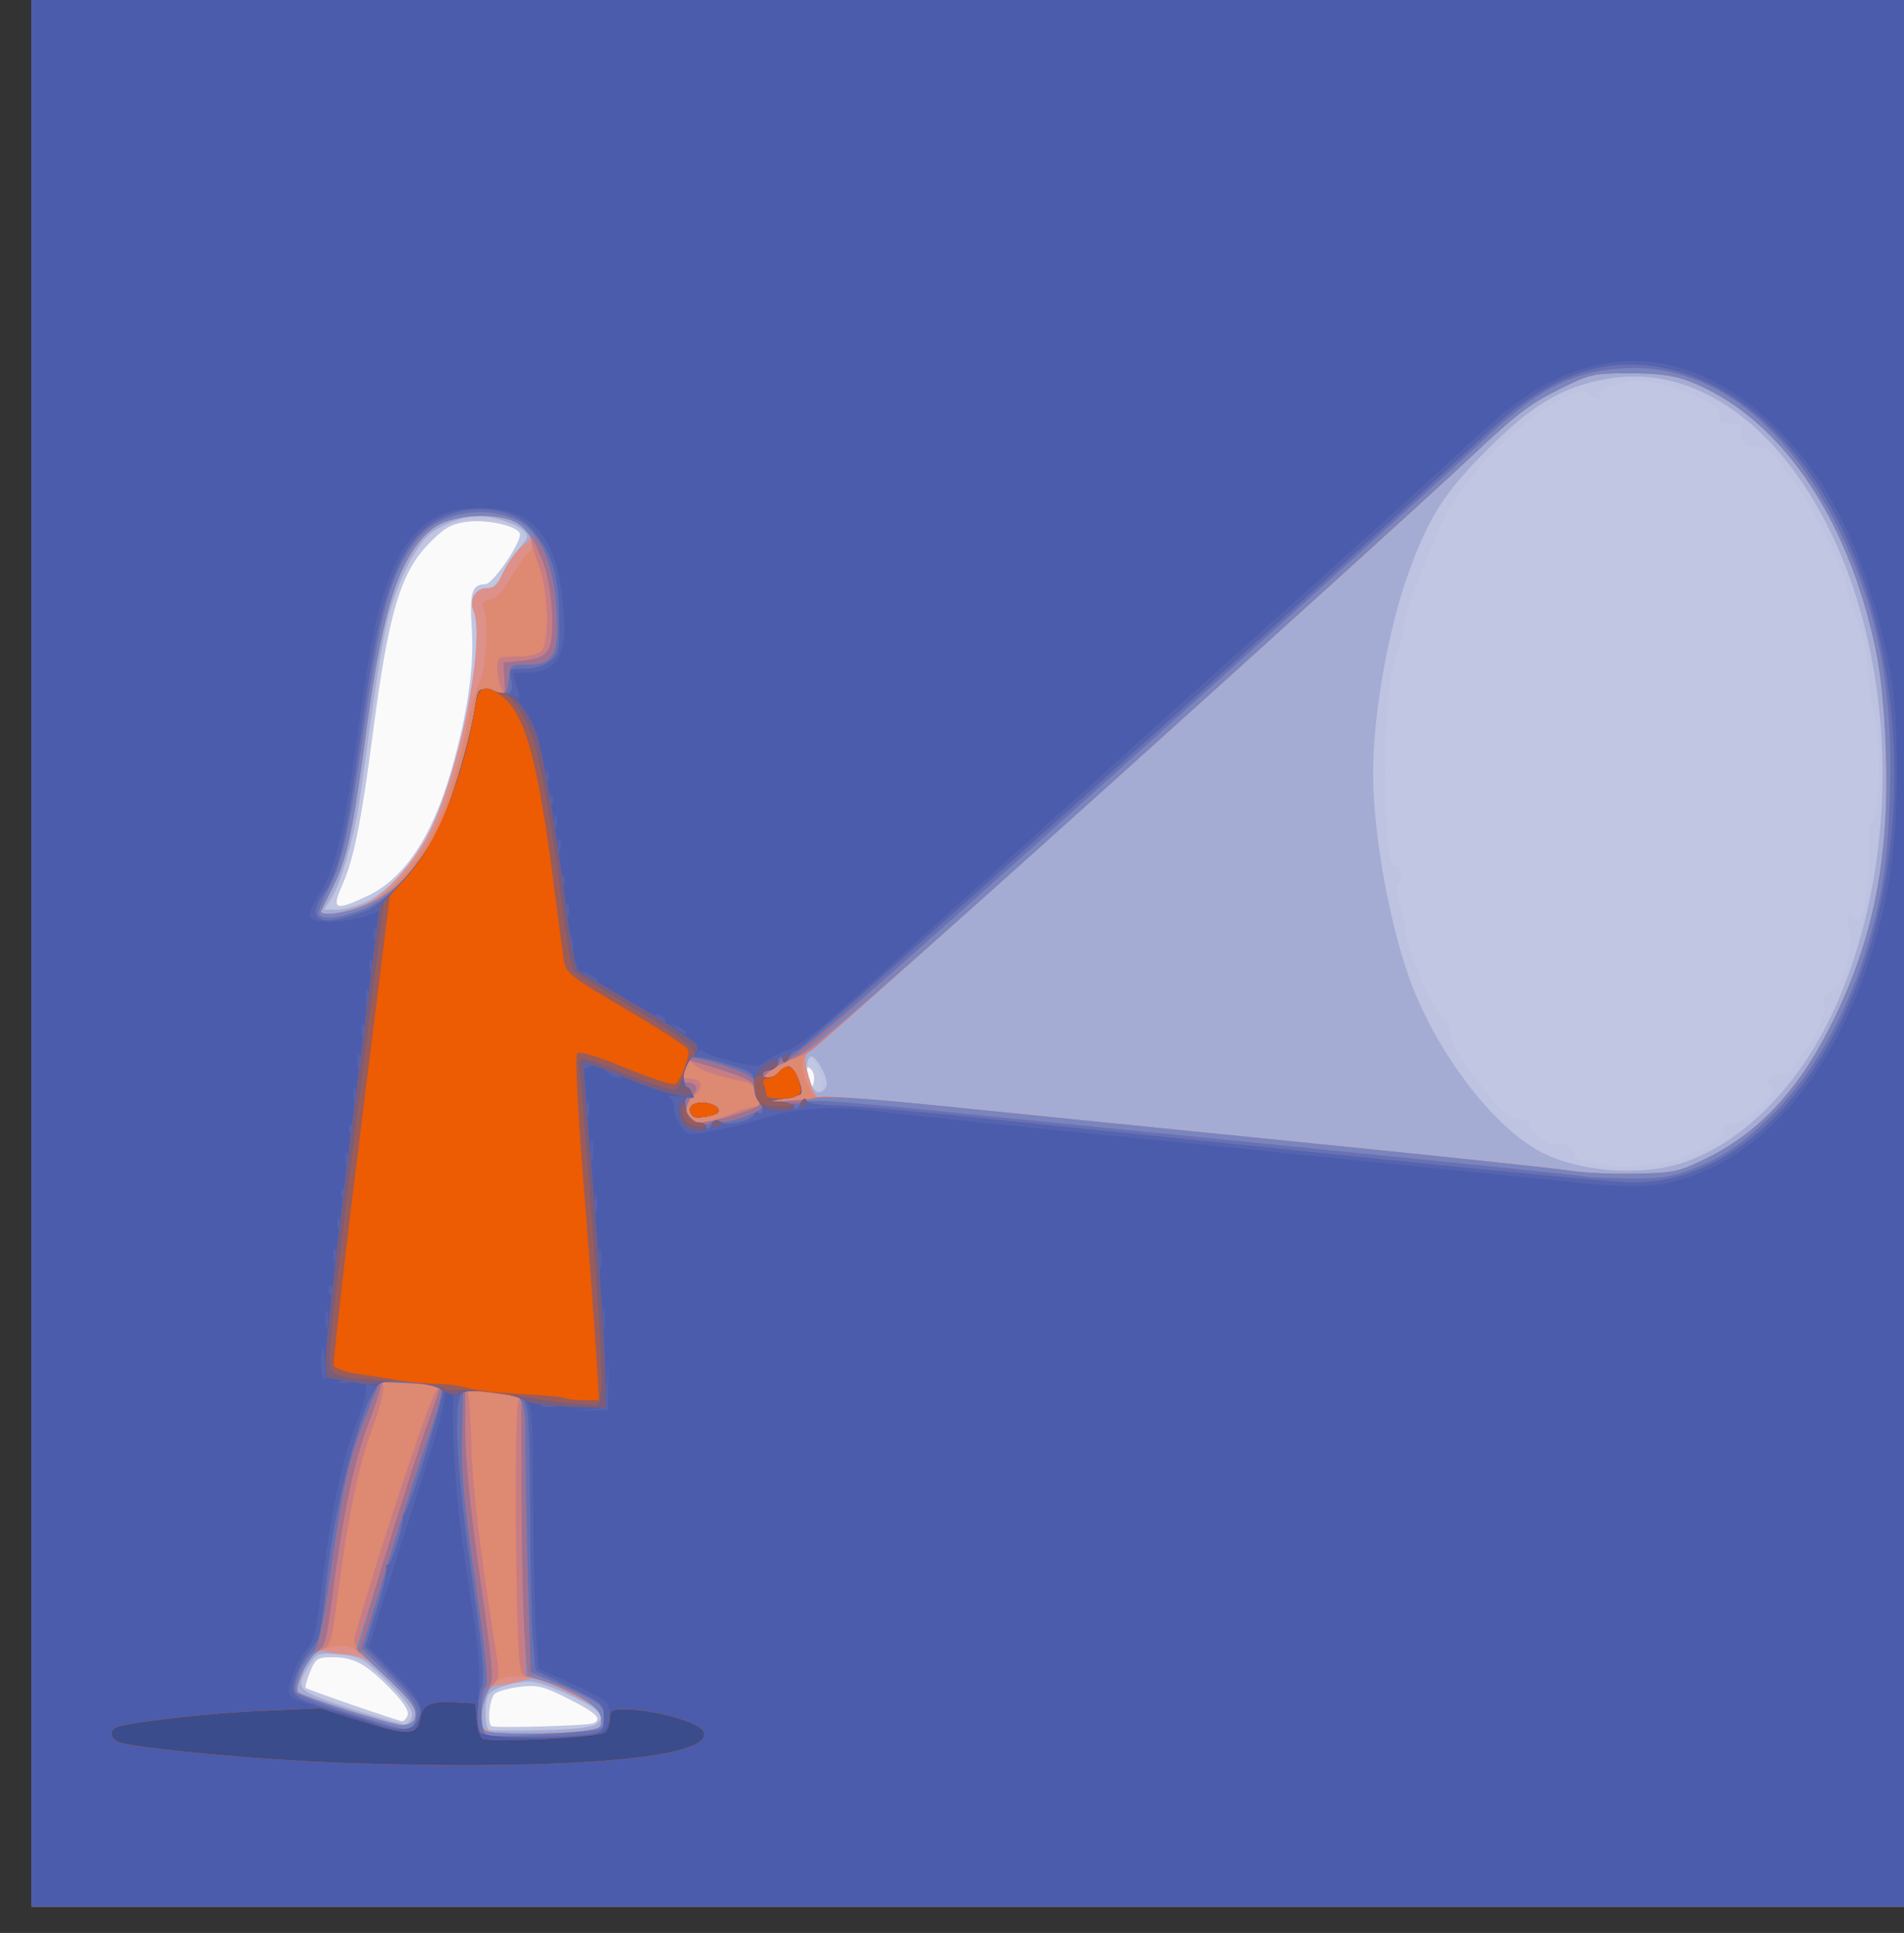 <?xml version="1.0" encoding="UTF-8" standalone="no"?>
<svg
   xmlns:dc="http://purl.org/dc/elements/1.1/"
   xmlns:cc="http://creativecommons.org/ns#"
   xmlns:rdf="http://www.w3.org/1999/02/22-rdf-syntax-ns#"
   xmlns:svg="http://www.w3.org/2000/svg"
   xmlns="http://www.w3.org/2000/svg"
   xmlns:sodipodi="http://sodipodi.sourceforge.net/DTD/sodipodi-0.dtd"
   xmlns:inkscape="http://www.inkscape.org/namespaces/inkscape"
   inkscape:version="1.0 (4035a4fb49, 2020-05-01)"
   sodipodi:docname="illuminator2.svg"
   viewBox="0 0 316 320.667"
   height="320.667"
   width="316"
   id="svg82"
   version="1.1">
  <rect x="0" y="0" width="316" height="320.667" fill="#333333" stroke="none"/>
  <defs
     id="defs86" />
  <sodipodi:namedview
     inkscape:current-layer="g90"
     inkscape:window-maximized="1"
     inkscape:window-y="-11"
     inkscape:window-x="-11"
     inkscape:cy="147.50666"
     inkscape:cx="158"
     inkscape:zoom="2.4948026"
     showgrid="false"
     id="namedview84"
     inkscape:window-height="986"
     inkscape:window-width="1920"
     inkscape:pageshadow="2"
     inkscape:pageopacity="0"
     guidetolerance="10"
     gridtolerance="10"
     objecttolerance="10"
     borderopacity="1"
     bordercolor="#666666"
     pagecolor="#ffffff" />
  <g
     id="g90"
     inkscape:label="Image"
     inkscape:groupmode="layer">
    <g
       transform="translate(5.211,-4.409)"
       id="g94">
      <path
         id="path126"
         d="M 0,160.333 V 0 H 158 316 V 160.333 320.667 H 158 0 Z"
         style="fill:#fafafa;stroke-width:0.667" />
      <path
         id="path124"
         d="M 0,160.333 V 0 H 158 316 V 160.333 320.667 H 158 0 Z m 93.167,129.976 c 1.776,-0.57 0.649,-1.719 -3.969,-4.045 -4.195,-2.112 -5.216,-2.369 -8.071,-2.031 -1.797,0.213 -3.686,0.734 -4.198,1.158 -0.87,0.722 -1.317,4.665 -0.608,5.374 0.365,0.365 15.57,-0.046 16.846,-0.456 z m -30.721,-1.361 c 0.266,-0.693 -0.708,-2.189 -2.854,-4.386 -4.013,-4.107 -6.071,-5.23 -9.592,-5.23 -2.51,0 -2.816,0.197 -3.739,2.405 -0.553,1.323 -0.88,2.531 -0.727,2.683 0.311,0.311 15.169,5.447 15.988,5.527 0.287,0.028 0.702,-0.422 0.924,-1 z m 66.951,-107.153 c -0.871,-0.871 -0.992,0.094 -0.249,1.983 0.463,1.178 0.489,1.177 0.729,-0.016 0.137,-0.681 -0.079,-1.566 -0.48,-1.967 z M 55.667,153.098 c 6.16,-2.875 10.787,-9.743 13.975,-20.743 2.728,-9.412 3.876,-17.332 3.443,-23.737 -0.399,-5.897 0.028,-7.284 2.24,-7.284 1.27,0 6.191,-7.232 5.733,-8.426 -0.507,-1.32 -5.634,-2.405 -9.009,-1.906 -2.473,0.365 -3.628,1.051 -6.129,3.634 -4.691,4.847 -6.659,11.523 -9.242,31.364 -1.894,14.543 -3.16,20.882 -5.004,25.051 -1.898,4.293 -1.384,4.557 3.994,2.047 z"
         style="fill:#c1c6e2;stroke-width:0.667" />
      <path
         id="path122"
         d="M 0,160.333 V 0 H 158 316 V 160.333 320.667 H 158 0 Z M 92.945,290.929 C 93.525,290.706 94,289.939 94,289.224 c 0,-0.974 -1.295,-1.891 -5.167,-3.659 -4.327,-1.976 -5.646,-2.294 -8.118,-1.959 -3.907,0.53 -5.382,1.945 -5.382,5.164 v 2.563 h 8.279 c 4.553,0 8.753,-0.182 9.333,-0.405 z M 62.789,287.562 c -0.371,-0.693 -2.294,-2.792 -4.274,-4.665 -3.656,-3.457 -7.405,-4.884 -10.366,-3.944 -1.436,0.456 -3.813,4.992 -3.017,5.76 0.295,0.285 4.136,1.699 8.536,3.142 6.436,2.111 8.176,2.462 8.898,1.796 0.652,-0.601 0.713,-1.175 0.224,-2.089 z M 272.477,196.958 c 5.517,-1.803 8.756,-3.75 8.495,-5.107 -0.129,-0.671 0.039,-1.05 0.374,-0.843 0.948,0.586 5.515,-2.096 6.908,-4.057 0.966,-1.36 1.061,-1.884 0.415,-2.283 -1.238,-0.765 -0.172,-2.001 1.726,-2.001 0.969,0 1.817,-0.481 2.058,-1.167 0.226,-0.642 1.088,-1.917 1.917,-2.833 1.968,-2.177 3.49,-5.944 3.191,-7.9 -0.168,-1.104 0.142,-1.654 1.071,-1.897 1.88,-0.492 3.646,-6.172 3.117,-10.028 -0.347,-2.533 -0.265,-2.88 0.528,-2.222 0.516,0.429 1.09,0.535 1.274,0.237 0.847,-1.371 1.869,-9.495 1.533,-12.19 -0.261,-2.091 -0.077,-3.392 0.605,-4.294 1.186,-1.567 1.332,-12.425 0.23,-17.039 -0.394,-1.65 -0.81,-4.35 -0.924,-6 -0.307,-4.449 -0.899,-7.264 -2.354,-11.192 -0.718,-1.939 -1.306,-3.993 -1.306,-4.566 0,-1.7 -5.308,-12.243 -8.514,-16.909 -3.325,-4.841 -5.307,-6.694 -6.62,-6.19 -1.324,0.508 -2.775,-1.013 -2.386,-2.502 0.288,-1.101 6.2e-4,-1.309 -1.807,-1.309 -1.573,0 -2.053,-0.251 -1.789,-0.937 0.198,-0.516 -0.145,-1.367 -0.762,-1.893 -1.566,-1.334 -7.901,-3.649 -11.279,-4.121 -3.342,-0.467 -8.347,0.878 -7.872,2.116 0.395,1.029 -0.721,1.113 -1.346,0.101 -1.364,-2.207 -9.501,2.419 -15.861,9.018 -5.378,5.58 -8.894,10.952 -10.942,16.716 -0.391,1.1 -1.463,3.8 -2.384,6 -0.92,2.2 -1.87,5.34 -2.11,6.978 -0.24,1.638 -0.68,3.438 -0.977,4 -1.174,2.22 -2.083,11.499 -2.026,20.689 0.065,10.527 0.645,15.094 1.883,14.833 0.933,-0.196 1.066,1.951 0.177,2.867 -0.377,0.388 -0.251,1.667 0.323,3.3 0.516,1.467 0.943,3.337 0.948,4.157 0.018,2.72 4.904,14.36 6.166,14.69 0.764,0.2 1.177,0.949 1.177,2.137 0,1.971 1.722,4.809 6.583,10.846 2.402,2.984 3.489,3.831 4.917,3.833 1.143,0.001 1.833,0.361 1.833,0.954 0,1.275 3.349,3.852 4.455,3.427 1.26,-0.484 2.879,0.273 2.879,1.346 0,0.504 0.675,1.06 1.5,1.236 0.825,0.176 2.1,0.447 2.833,0.602 3.132,0.662 9.187,0.36 12.143,-0.606 z M 131.071,183.188 c -0.461,-2.304 -1.451,-3.696 -2.14,-3.007 -0.836,0.836 0.433,5.153 1.516,5.153 0.83,0 0.962,-0.454 0.624,-2.146 z M 55.921,153.581 c 3.789,-1.888 7.745,-6.29 10.373,-11.542 4.838,-9.67 9.069,-31.416 7.076,-36.373 C 72.628,103.82 73.739,102 75.609,102 c 1.122,0 1.806,-0.589 2.427,-2.089 0.476,-1.149 1.593,-2.953 2.482,-4.01 2.8,-3.328 0.519,-5.235 -6.262,-5.235 -4.085,0 -6.417,0.976 -9.014,3.774 C 61.225,98.768 59.174,105.362 56.981,121 c -3.179,22.67 -3.711,25.071 -7.423,33.5 -0.626,1.422 2.601,0.956 6.364,-0.919 z"
         style="fill:#bdc3e0;stroke-width:0.667" />
      <path
         id="path120"
         d="M 0,160.333 V 0 H 158 316 V 160.333 320.667 H 158 0 Z m 93.943,129.975 c 0.755,-0.727 0.778,-1.107 0.118,-1.902 -1.213,-1.462 -9.263,-5.074 -11.307,-5.074 -2.525,0 -6.235,1.165 -6.864,2.154 -0.766,1.207 -0.684,5.692 0.109,5.957 0.367,0.122 4.342,0.121 8.833,-0.003 5.731,-0.158 8.448,-0.496 9.11,-1.133 z m -30.753,-1.316 c 0.127,-0.89 -1.22,-2.722 -4.098,-5.573 -4.056,-4.016 -4.488,-4.263 -7.996,-4.559 -3.62,-0.306 -3.741,-0.26 -5.066,1.913 -2.35,3.854 -2.104,4.11 6.804,7.066 C 57.325,289.33 61.45,290.498 62,290.435 c 0.55,-0.063 1.085,-0.712 1.189,-1.442 z M 274.152,197.282 c 10.331,-3.48 19.866,-13.392 25.585,-26.596 10.752,-24.823 9.85,-57.274 -2.23,-80.185 -8.95,-16.974 -22.543,-25.709 -36.129,-23.216 -7.404,1.359 -12.22,4.216 -19.741,11.71 -7.147,7.121 -9.832,11.355 -13.216,20.837 -3.271,9.166 -5.715,23.06 -5.741,32.634 -0.025,9.417 2.367,23.468 5.653,33.201 4.05,11.994 13.249,24.631 21.414,29.416 6.269,3.674 17.124,4.653 24.405,2.2 z M 132,184.229 c 0,-1.583 -2.008,-4.969 -2.695,-4.545 -1.564,0.967 0.016,6.535 1.674,5.898 C 131.54,185.367 132,184.758 132,184.229 Z M 55.788,153.941 c 3.108,-1.504 6.642,-5.219 9.383,-9.862 5.269,-8.923 10.397,-32.947 8.199,-38.413 C 72.628,103.82 73.739,102 75.609,102 c 1.129,0 1.807,-0.591 2.445,-2.13 0.485,-1.172 1.728,-3.094 2.762,-4.271 1.701,-1.937 1.781,-2.24 0.843,-3.178 -1.098,-1.098 -5.091,-2.413 -7.325,-2.413 -2.551,0 -6.304,1.388 -8.303,3.069 -2.427,2.042 -5.499,8.349 -6.943,14.257 -0.583,2.383 -1.665,8.683 -2.406,14 C 55.941,126.65 55.016,133.25 54.626,136 c -0.962,6.789 -3.087,14.509 -4.72,17.152 l -1.348,2.181 h 2.177 c 1.197,0 3.471,-0.626 5.053,-1.392 z"
         style="fill:#a4acd4;stroke-width:0.667" />
      <path
         id="path118"
         d="M 0,160.333 V 0 H 158 316 V 160.333 320.667 H 158 0 Z m 91.609,131.238 c 2.889,-0.396 3.113,-0.562 2.926,-2.167 -0.167,-1.439 -1.103,-2.182 -5.444,-4.321 -4.842,-2.386 -5.433,-2.526 -7.744,-1.833 -1.376,0.412 -3.15,0.75 -3.941,0.75 -0.931,0 -1.669,0.603 -2.089,1.71 -0.746,1.963 -0.86,5.191 -0.206,5.845 0.568,0.568 12.387,0.579 16.498,0.016 z M 63.593,289.618 c 0.561,-1.461 -0.276,-2.744 -4.482,-6.868 -3.07,-3.01 -4.109,-3.622 -6.495,-3.824 -1.562,-0.132 -3.34,-0.399 -3.95,-0.593 -0.61,-0.194 -1.56,0.177 -2.111,0.824 -1.304,1.53 -2.846,5.441 -2.343,5.943 0.743,0.743 15.46,5.452 17.217,5.509 1.028,0.034 1.93,-0.379 2.164,-0.991 z m 214.551,-93.127 c 8.992,-4.444 15.651,-11.805 21.253,-23.492 6.476,-13.511 8.984,-26.671 8.386,-44 -0.241,-6.982 -0.846,-12.905 -1.752,-17.148 C 301.28,89.6 289.815,73.252 275,67.604 c -2.438,-0.929 -5.048,-1.271 -9.717,-1.271 -6.16,0 -6.581,0.098 -12,2.796 -4.601,2.291 -7.182,4.279 -14.283,11.003 -12.517,11.854 -107.84,97.557 -109.49,98.44 -1.443,0.772 -1.448,1.345 -0.053,5.954 0.498,1.644 0.952,2.101 1.819,1.826 0.636,-0.202 9.984,0.534 20.773,1.635 10.79,1.101 37.767,3.82 59.951,6.043 22.183,2.223 41.833,4.306 43.667,4.629 1.833,0.323 6.505,0.53 10.381,0.458 6.674,-0.123 7.316,-0.262 12.097,-2.625 z M 55.026,154.748 c 2.945,-1.338 7.469,-6.089 10.156,-10.668 5.272,-8.984 10.382,-32.957 8.189,-38.413 C 72.631,103.827 73.736,102 75.589,102 c 1.158,0 1.846,-0.674 2.763,-2.708 0.672,-1.49 2.072,-3.424 3.111,-4.298 l 1.89,-1.59 -1.46,-1.36 c -3.033,-2.825 -11.616,-2.763 -15.385,0.112 -5.26,4.012 -8.178,12.909 -10.881,33.178 -2.222,16.666 -3.238,21.489 -5.476,25.992 -1,2.012 -1.918,3.887 -2.04,4.167 -0.425,0.973 4.24,0.471 6.915,-0.744 z"
         style="fill:#de908b;stroke-width:0.667" />
      <path
         id="path116"
         d="M 0,160.333 V 0 H 158 316 V 160.333 320.667 H 158 0 Z m 91.609,131.238 c 2.889,-0.396 3.113,-0.562 2.926,-2.167 -0.167,-1.437 -1.099,-2.18 -5.377,-4.289 -8.492,-4.186 -13.327,-3.362 -14.267,2.43 -0.689,4.246 -0.361,4.454 6.996,4.454 3.627,0 8.002,-0.193 9.723,-0.429 z M 63.593,289.618 c 0.61,-1.589 -0.438,-3.042 -5.727,-7.938 -4.566,-4.228 -4.985,-4.462 -7.405,-4.137 -1.411,0.189 -3.077,0.807 -3.703,1.374 -1.263,1.143 -3.087,5.643 -2.518,6.212 0.722,0.722 15.471,5.424 17.188,5.48 1.028,0.034 1.93,-0.379 2.164,-0.991 z m 214.551,-93.127 c 8.992,-4.444 15.651,-11.805 21.253,-23.492 6.476,-13.511 8.984,-26.671 8.386,-44 -0.241,-6.982 -0.846,-12.905 -1.752,-17.148 C 301.28,89.6 289.815,73.252 275,67.604 c -2.438,-0.929 -5.048,-1.271 -9.717,-1.271 -6.16,0 -6.581,0.098 -12,2.796 -4.601,2.291 -7.182,4.279 -14.283,11.003 -12.782,12.105 -107.858,97.566 -109.55,98.472 -1.732,0.927 -1.891,3.276 -0.415,6.129 0.737,1.426 1.374,1.893 2.216,1.626 0.65,-0.206 10.009,0.526 20.799,1.627 10.79,1.101 37.767,3.82 59.951,6.043 22.183,2.223 41.833,4.306 43.667,4.629 1.833,0.323 6.505,0.53 10.381,0.458 6.674,-0.123 7.316,-0.262 12.097,-2.625 z M 55,154.755 C 63.063,151.079 68.792,141.396 72.011,126 c 0.805,-3.85 1.877,-7.657 2.382,-8.459 1.041,-1.654 1.546,-9.794 0.745,-11.99 -0.434,-1.189 -0.261,-1.489 0.96,-1.667 1,-0.146 2.223,-1.475 3.725,-4.05 1.23,-2.108 2.482,-3.833 2.781,-3.833 1.007,0 0.18,-3.433 -1.052,-4.367 -3.191,-2.419 -11.57,-2.128 -15.045,0.522 -5.26,4.012 -8.178,12.909 -10.881,33.178 -2.222,16.666 -3.238,21.489 -5.476,25.992 -1,2.012 -1.918,3.887 -2.04,4.167 -0.424,0.971 4.237,0.472 6.889,-0.737 z"
         style="fill:#de8972;stroke-width:0.667" />
      <path
         id="path114"
         d="M 0,160.333 V 0 H 158 316 V 160.333 320.667 H 158 0 Z m 91.609,131.238 c 2.889,-0.396 3.113,-0.562 2.926,-2.167 -0.166,-1.428 -1.094,-2.182 -5.202,-4.227 -2.75,-1.369 -5.661,-2.494 -6.47,-2.5 -1.143,-0.008 -1.544,-0.493 -1.802,-2.178 -0.723,-4.718 -0.941,-43.02 -0.25,-43.712 0.695,-0.695 0.007,-0.881 -6.327,-1.712 -1.674,-0.22 -2.369,-0.093 -2.078,0.377 0.24,0.389 0.52,4.346 0.621,8.794 0.156,6.843 1.637,19.147 4.212,34.978 0.503,3.093 0.413,3.713 -0.691,4.741 -1.354,1.262 -2.307,5.3 -1.653,7.005 0.319,0.832 1.66,1.029 6.989,1.029 3.627,0 8.002,-0.193 9.723,-0.429 z M 63.593,289.618 c 0.608,-1.584 -0.437,-3.04 -5.626,-7.845 -3.97,-3.676 -4.668,-4.636 -4.3,-5.914 4.499,-15.629 12.4,-39.403 13.524,-40.693 0.932,-1.069 0.883,-1.167 -0.587,-1.172 -0.882,-0.003 -3.185,-0.196 -5.119,-0.428 -3.103,-0.373 -3.465,-0.292 -3.089,0.689 0.234,0.611 -0.647,4.029 -1.959,7.595 -2.299,6.25 -3.974,14.583 -5.838,29.047 -0.727,5.64 -1.043,6.639 -2.25,7.097 -0.772,0.294 -1.716,0.94 -2.098,1.437 -1.099,1.43 -2.47,5.24 -2.039,5.67 0.743,0.743 15.46,5.452 17.217,5.509 1.028,0.034 1.93,-0.379 2.164,-0.991 z m 214.551,-93.127 c 8.992,-4.444 15.651,-11.805 21.253,-23.492 6.476,-13.511 8.984,-26.671 8.386,-44 -0.241,-6.982 -0.846,-12.905 -1.752,-17.148 C 301.28,89.6 289.815,73.252 275,67.604 c -2.438,-0.929 -5.048,-1.271 -9.717,-1.271 -6.16,0 -6.581,0.098 -12,2.796 -4.601,2.291 -7.182,4.279 -14.283,11.003 -11.656,11.039 -107.561,97.266 -109.667,98.6 -0.917,0.581 -2.417,1.253 -3.333,1.493 -2.262,0.593 -5.401,3.072 -3.915,3.093 0.597,0.008 1.458,-0.435 1.915,-0.985 0.456,-0.55 1.214,-1 1.683,-1 0.883,0 2.591,3.948 1.974,4.565 -0.192,0.192 -1.618,0.573 -3.17,0.846 l -2.821,0.498 L 125,187.033 c 1.833,-0.115 4.362,-0.387 5.62,-0.605 1.258,-0.218 11.008,0.494 21.667,1.582 10.659,1.088 37.53,3.796 59.714,6.019 22.183,2.223 41.833,4.306 43.667,4.629 1.833,0.323 6.505,0.53 10.381,0.458 6.674,-0.123 7.316,-0.262 12.097,-2.625 z m -162.238,-7.173 c 1.598,-0.725 3.533,-1.319 4.3,-1.319 1.084,0 1.216,-0.178 0.594,-0.8 -0.44,-0.44 -0.8,-1.306 -0.8,-1.924 0,-0.696 -0.698,-1.259 -1.833,-1.478 -4.386,-0.847 -7.018,-1.757 -8.215,-2.841 -0.707,-0.639 -1.285,-0.841 -1.285,-0.447 0,0.394 -0.182,1.19 -0.405,1.77 -0.288,0.75 -0.011,1.055 0.961,1.055 2.06,0 2.514,1.395 0.883,2.715 -1.394,1.129 -1.903,3.266 -0.995,4.174 0.827,0.827 3.874,0.422 6.795,-0.904 z m -6.093,0.272 c -1.128,-1.128 -0.388,-2.258 1.481,-2.258 1.718,0 3.273,0.989 2.605,1.657 -0.581,0.581 -3.654,1.033 -4.085,0.601 z M 56.462,153.996 c 4.927,-2.404 8.134,-5.931 11.231,-12.353 2.177,-4.513 5.063,-14.231 5.983,-20.143 0.464,-2.982 1.276,-3.441 3.751,-2.116 1.208,0.646 1.269,0.585 0.623,-0.623 -0.394,-0.737 -0.717,-2.26 -0.717,-3.384 0,-2.001 0.068,-2.044 3.252,-2.044 2.183,0 3.546,-0.355 4.147,-1.079 1.248,-1.504 1.015,-9.824 -0.382,-13.587 -0.612,-1.65 -1.218,-3.7 -1.346,-4.555 -0.459,-3.067 -4.304,-4.501 -10.654,-3.974 -4.623,0.383 -7.436,2.495 -10.179,7.641 -2.863,5.372 -4.513,12.32 -6.545,27.555 -2.222,16.666 -3.238,21.489 -5.476,25.992 -1,2.012 -1.918,3.887 -2.04,4.167 -0.547,1.25 4.618,0.325 8.351,-1.496 z"
         style="fill:#c87d84;stroke-width:0.667" />
      <path
         id="path112"
         d="M 0,160.333 V 0 H 158 316 V 160.333 320.667 H 158 0 Z m 91.609,131.238 c 2.889,-0.396 3.113,-0.562 2.926,-2.167 -0.221,-1.906 -4.478,-4.635 -9.605,-6.159 l -2.736,-0.813 -0.428,-8.383 c -0.235,-4.611 -0.429,-15.044 -0.43,-23.186 l -0.003,-14.803 -2.167,-0.328 C 77.975,235.553 75.875,235.258 74.5,235.078 l -2.5,-0.327 -0.003,7.125 c -0.001,4.649 0.835,12.976 2.408,23.961 2.284,15.954 2.354,16.955 1.336,19.101 -1.096,2.311 -1.43,5.818 -0.63,6.618 0.568,0.568 12.387,0.579 16.498,0.016 z M 63.593,289.618 c 0.597,-1.554 -0.387,-2.961 -5.254,-7.514 l -4.398,-4.114 5.061,-16.395 c 2.783,-9.018 5.945,-18.817 7.025,-21.777 1.08,-2.96 1.891,-5.446 1.802,-5.525 -0.089,-0.079 -2.337,-0.357 -4.996,-0.619 C 58.75,233.272 58,233.355 58,234.208 c 0,0.556 -1.008,3.661 -2.24,6.901 -2.382,6.264 -3.65,12.289 -5.696,27.078 -1.111,8.031 -1.468,9.343 -2.838,10.42 -1.564,1.231 -3.672,5.834 -2.986,6.521 0.722,0.722 15.471,5.424 17.188,5.48 1.028,0.034 1.93,-0.379 2.164,-0.991 z m 214.551,-93.127 c 8.992,-4.444 15.651,-11.805 21.253,-23.492 6.476,-13.511 8.984,-26.671 8.386,-44 -0.241,-6.982 -0.846,-12.905 -1.752,-17.148 C 301.28,89.6 289.815,73.252 275,67.604 c -2.438,-0.929 -5.048,-1.271 -9.717,-1.271 -6.16,0 -6.581,0.098 -12,2.796 -4.601,2.291 -7.182,4.279 -14.283,11.003 -4.767,4.514 -31.109,28.405 -58.539,53.091 -38.09,34.28 -50.69,45.251 -53.333,46.438 -4.314,1.937 -6.638,3.619 -5.043,3.65 0.597,0.012 1.458,-0.429 1.915,-0.979 0.456,-0.55 1.214,-1 1.683,-1 0.883,0 2.591,3.948 1.974,4.565 -0.192,0.192 -1.618,0.556 -3.17,0.808 l -2.821,0.46 2.667,0.067 c 1.467,0.037 3.931,-0.225 5.477,-0.581 2.127,-0.491 7.555,-0.164 22.333,1.344 10.738,1.096 37.673,3.811 59.857,6.033 22.183,2.223 41.833,4.306 43.667,4.629 1.833,0.323 6.505,0.53 10.381,0.458 6.674,-0.123 7.316,-0.262 12.097,-2.625 z M 117.011,189.281 c 3.315,-1.024 4.29,-1.58 3.737,-2.133 -0.411,-0.411 -0.752,-1.363 -0.756,-2.115 -0.007,-1.122 -0.991,-1.683 -5.5,-3.135 -3.021,-0.973 -5.542,-1.722 -5.604,-1.665 -0.062,0.057 -0.319,0.927 -0.572,1.935 -0.353,1.408 -0.221,1.832 0.573,1.832 1.54,0 1.924,1.092 0.784,2.232 -1.038,1.038 -1.344,3.208 -0.562,3.99 0.781,0.781 3.294,0.482 7.9,-0.941 z m -7.198,0.31 c -1.128,-1.128 -0.388,-2.258 1.481,-2.258 1.718,0 3.273,0.989 2.605,1.657 -0.581,0.581 -3.654,1.033 -4.085,0.601 z M 55.543,154.59 c 4.566,-1.863 9.175,-6.748 12.096,-12.82 2.224,-4.625 5.111,-14.317 6.038,-20.269 0.462,-2.971 1.278,-3.44 3.716,-2.135 1.212,0.649 1.292,0.494 1.123,-2.167 L 78.333,114.333 81.651,114 c 4.486,-0.451 5.222,-1.855 4.692,-8.956 -0.522,-7 -2.977,-12.56 -6.225,-14.101 -3.564,-1.691 -10.605,-1.08 -13.565,1.179 -5.307,4.048 -8.215,12.888 -10.926,33.212 -2.222,16.666 -3.238,21.489 -5.476,25.992 -1,2.012 -1.918,3.887 -2.04,4.167 -0.446,1.019 4.064,0.472 7.432,-0.902 z"
         style="fill:#7985bf;stroke-width:0.667" />
      <path
         id="path110"
         d="M 0,160.333 V 0 H 158 316 V 160.333 320.667 H 158 0 Z m 94.5,130.828 c 1.185,-0.935 1.031,-2.781 -0.333,-3.98 -1.592,-1.399 -10.729,-5.324 -11.413,-4.901 -0.768,0.475 -1.415,-13.855 -1.418,-31.416 l -0.003,-14.803 -2.167,-0.328 C 77.975,235.553 75.875,235.258 74.5,235.078 l -2.5,-0.327 -5.33e-4,7.125 c -3.47e-4,4.652 0.852,13.107 2.457,24.362 2.274,15.951 2.374,17.284 1.334,17.866 -1.388,0.777 -1.632,7.589 -0.29,8.105 1.452,0.559 18.13,-0.362 19,-1.048 z M 63.595,290.279 c 0.877,-2.284 0.232,-3.486 -4.262,-7.945 -2.567,-2.547 -4.667,-4.364 -4.667,-4.038 0,0.326 -0.172,0.421 -0.383,0.21 -0.415,-0.415 8.532,-29.89 11.743,-38.688 1.08,-2.96 1.891,-5.446 1.802,-5.525 -0.089,-0.079 -2.337,-0.357 -4.996,-0.619 C 58.75,233.272 58,233.355 58,234.208 c 0,0.556 -1.011,3.661 -2.248,6.901 -2.165,5.674 -4.245,15.653 -5.745,27.557 -1.052,8.353 -1.283,9.163 -2.718,9.538 -1.409,0.368 -4.037,5.477 -3.516,6.835 0.176,0.458 2.923,1.628 6.106,2.6 3.183,0.972 6.987,2.177 8.453,2.678 3.586,1.224 4.781,1.215 5.262,-0.039 z M 275.142,198.562 c 5.234,-1.95 8.428,-4.049 13.368,-8.787 6.822,-6.542 12.725,-16.846 16.104,-28.109 2.648,-8.824 3.445,-14.025 3.833,-25 0.621,-17.567 -1.93,-31.01 -8.413,-44.333 -8.889,-18.266 -21.966,-27.907 -36.367,-26.809 -8.277,0.631 -14.223,3.775 -23,12.164 -7.389,7.062 -109.746,99.047 -113.051,101.595 -0.395,0.304 -1.295,0.745 -2,0.979 -0.705,0.234 -2.032,1.014 -2.949,1.733 -1.245,0.977 -1.392,1.311 -0.582,1.322 0.597,0.008 1.458,-0.435 1.915,-0.985 0.456,-0.55 1.214,-1 1.683,-1 0.883,0 2.591,3.948 1.974,4.565 -0.192,0.192 -1.618,0.573 -3.17,0.846 -2.088,0.368 -1.521,0.437 2.179,0.265 2.75,-0.128 13.55,0.643 24,1.714 10.45,1.071 38.65,3.9 62.667,6.289 24.017,2.388 44.117,4.453 44.667,4.588 0.55,0.135 3.764,0.281 7.142,0.323 4.792,0.06 6.99,-0.239 10,-1.36 z M 117.011,189.281 c 3.315,-1.024 4.29,-1.58 3.737,-2.133 -0.411,-0.411 -0.752,-1.363 -0.756,-2.115 -0.007,-1.122 -0.991,-1.683 -5.5,-3.135 -3.021,-0.973 -5.542,-1.722 -5.604,-1.665 -0.062,0.057 -0.319,0.927 -0.572,1.935 -0.353,1.408 -0.221,1.832 0.573,1.832 1.54,0 1.924,1.092 0.784,2.232 -1.038,1.038 -1.344,3.208 -0.562,3.99 0.781,0.781 3.294,0.482 7.9,-0.941 z m -7.198,0.31 c -1.128,-1.128 -0.388,-2.258 1.481,-2.258 1.718,0 3.273,0.989 2.605,1.657 -0.581,0.581 -3.654,1.033 -4.085,0.601 z M 54.381,155.549 c 4.655,-1.583 10.088,-7.191 13.166,-13.589 2.303,-4.788 5.191,-14.429 6.13,-20.461 0.462,-2.971 1.278,-3.44 3.716,-2.135 1.212,0.649 1.292,0.494 1.123,-2.167 L 78.333,114.333 81.651,114 c 2.677,-0.269 3.489,-0.655 4.202,-2 1.239,-2.336 0.502,-11.491 -1.212,-15.044 -0.719,-1.491 -1.308,-3.23 -1.308,-3.866 0,-1.661 -4.989,-3.728 -9,-3.728 -5.94,0 -10.088,2.84 -13.23,9.056 -2.059,4.075 -3.852,12.099 -5.789,25.914 -2.512,17.914 -3.659,23.16 -6.029,27.589 -1.056,1.974 -1.76,3.849 -1.564,4.167 0.551,0.891 3.047,0.688 6.659,-0.54 z"
         style="fill:#a07290;stroke-width:0.667" />
      <path
         id="path108"
         d="M 0,160.333 V 0 H 158 316 V 160.333 320.667 H 158 0 Z m 94.5,130.828 c 1.185,-0.935 1.031,-2.779 -0.333,-3.989 -0.642,-0.569 -3.445,-2.009 -6.23,-3.199 l -5.063,-2.164 -0.435,-14.404 c -0.239,-7.922 -0.436,-18.087 -0.437,-22.588 -0.002,-9.38 0.173,-9.129 -6.689,-9.578 L 71.667,235 71.473,242.667 c -0.153,6.052 0.312,11.162 2.208,24.258 1.695,11.71 2.193,16.8 1.694,17.3 -1.012,1.012 -0.908,7.587 0.125,7.984 1.452,0.559 18.13,-0.362 19,-1.048 z M 63.595,290.279 c 0.875,-2.28 0.237,-3.481 -4.169,-7.854 l -4.574,-4.539 4.295,-14.059 c 2.362,-7.733 5.429,-17.281 6.816,-21.218 1.387,-3.937 2.332,-7.465 2.1,-7.84 -0.232,-0.375 -2.647,-0.776 -5.367,-0.892 l -4.946,-0.21 -2.24,5.667 c -2.882,7.29 -3.72,10.997 -5.864,25.94 -1.408,9.814 -2.014,12.486 -3.023,13.333 -1.612,1.354 -3.345,5.557 -2.714,6.58 0.471,0.762 15.999,5.956 18.186,6.083 0.602,0.035 1.277,-0.411 1.5,-0.991 z M 275.142,198.562 c 5.234,-1.95 8.428,-4.049 13.368,-8.787 6.822,-6.542 12.725,-16.846 16.104,-28.109 2.648,-8.824 3.445,-14.025 3.833,-25 0.621,-17.567 -1.93,-31.01 -8.413,-44.333 C 291.145,74.068 278.067,64.427 263.667,65.524 255.226,66.167 249.569,69.222 240,78.305 c -3.117,2.958 -29.18,26.522 -57.918,52.365 -46.288,41.624 -57.361,51.159 -57.436,49.458 -0.011,-0.254 -0.326,0.064 -0.7,0.705 C 123.573,181.475 122.832,182 122.3,182 c -0.532,0 -0.967,0.3 -0.967,0.667 0,1.012 1.729,0.796 2.667,-0.333 1.309,-1.577 2.474,-1.178 3.276,1.122 0.878,2.519 0.264,3.136 -3.276,3.295 l -2.333,0.105 2.667,0.435 c 1.467,0.239 2.952,0.292 3.3,0.117 1.372,-0.689 4.733,-0.492 23.034,1.349 10.45,1.052 38.65,3.866 62.667,6.254 24.017,2.388 44.117,4.453 44.667,4.588 0.55,0.135 3.764,0.281 7.142,0.323 4.792,0.06 6.99,-0.239 10,-1.36 z M 114.44,190.466 c 1.115,0.428 6.894,-1.653 6.894,-2.482 0,-0.315 -0.3,-0.758 -0.667,-0.984 C 120.3,186.773 120,185.757 120,184.74 c 0,-1.702 -0.391,-1.98 -4.949,-3.532 -2.722,-0.926 -5.267,-1.487 -5.657,-1.247 -0.975,0.602 -1.744,4.704 -0.883,4.704 0.373,0 0.85,0.446 1.059,0.992 0.209,0.546 0.166,0.96 -0.095,0.921 -1.158,-0.173 -1.33,0.2 -0.876,1.9 0.493,1.842 3.156,3.162 4.314,2.138 0.32,-0.282 1.006,-0.351 1.525,-0.151 z m -4.626,-0.875 c -1.128,-1.128 -0.388,-2.258 1.481,-2.258 1.718,0 3.273,0.989 2.605,1.657 -0.581,0.581 -3.654,1.033 -4.085,0.601 z M 54.94,155.299 c 4.67,-1.747 9.518,-6.915 12.706,-13.545 2.227,-4.63 5.104,-14.306 6.041,-20.318 0.473,-3.034 0.449,-3.023 4.313,-2.027 0.733,0.189 1.055,-0.41 1.207,-2.242 0.205,-2.48 0.23,-2.5 3.151,-2.5 4.407,0 5.279,-1.687 4.788,-9.267 -0.529,-8.172 -2.991,-13.326 -7.162,-14.995 -5.723,-2.29 -12.899,-0.651 -16.15,3.689 -4.187,5.591 -5.932,11.781 -8.52,30.239 -2.512,17.914 -3.659,23.16 -6.029,27.589 -1.056,1.974 -1.76,3.849 -1.564,4.167 0.592,0.958 3.353,0.656 7.218,-0.791 z"
         style="fill:#6872b3;stroke-width:0.667" />
      <path
         id="path106"
         d="M 0,160.333 V 0 H 158 316 V 160.333 320.667 H 158 0 Z m 93,131.748 c 1.759,-0.376 2,-0.709 2,-2.754 0,-2.26 -0.162,-2.405 -5.667,-5.069 l -5.667,-2.742 -0.413,-4.924 c -0.227,-2.708 -0.452,-12.613 -0.5,-22.009 -0.072,-14.201 -0.254,-17.223 -1.075,-17.905 -1.354,-1.124 -9.118,-2.021 -10.179,-1.177 -1.553,1.236 -0.955,12.789 1.565,30.233 1.927,13.342 2.254,17.001 1.667,18.647 -0.805,2.253 -0.956,5.592 -0.327,7.231 0.341,0.888 1.685,1.042 8.5,0.976 C 87.357,292.544 91.9,292.316 93,292.081 Z m -29.023,-2.037 c 1.144,-2.138 0.872,-2.665 -3.953,-7.641 l -4.643,-4.788 1.945,-6.256 c 1.07,-3.441 1.791,-6.504 1.604,-6.807 -0.188,-0.303 -0.08,-0.552 0.239,-0.552 0.517,0 2.453,-5.971 2.486,-7.667 0.007,-0.367 0.163,-0.817 0.346,-1 0.827,-0.827 6.59,-19.423 6.275,-20.246 -0.516,-1.345 -9.494,-2.162 -10.655,-0.97 -2.788,2.861 -7.342,19.918 -8.624,32.303 -0.882,8.518 -1.18,9.962 -2.321,11.246 -1.845,2.075 -3.443,5.617 -3.215,7.123 0.164,1.084 1.308,1.686 5.54,2.917 2.933,0.853 6.533,1.997 8,2.542 3.789,1.408 6.151,1.339 6.977,-0.204 z M 274.145,199.343 c 22.763,-7.031 38.011,-40.841 34.556,-76.619 -2.959,-30.635 -18.536,-53.833 -38.551,-57.41 -9.7,-1.734 -18.773,1.726 -28.549,10.887 -16.562,15.519 -113.76,102.466 -114.546,102.466 -0.501,0 -1.11,0.517 -1.352,1.148 -0.342,0.891 -0.561,0.953 -0.979,0.277 -0.399,-0.645 -0.633,-0.51 -0.902,0.519 -0.2,0.764 -0.842,1.39 -1.426,1.39 -0.584,0 -1.062,0.3 -1.062,0.667 0,1.012 1.729,0.796 2.667,-0.333 0.456,-0.55 1.214,-1 1.683,-1 0.883,0 2.591,3.948 1.974,4.565 -0.192,0.192 -1.618,0.556 -3.17,0.808 l -2.821,0.46 2.5,0.083 c 1.443,0.048 2.5,0.419 2.5,0.878 0,0.437 0.44,0.212 0.979,-0.5 0.538,-0.712 0.991,-0.994 1.005,-0.627 0.015,0.371 2.165,0.71 4.855,0.764 2.656,0.054 13.829,1.04 24.828,2.191 11,1.151 23.15,2.404 27,2.783 3.85,0.38 22.45,2.278 41.333,4.219 18.883,1.94 36.327,3.569 38.763,3.619 2.774,0.057 6.032,-0.404 8.715,-1.233 z m -159.917,-8.847 c 0.531,0.86 5.305,-0.097 5.651,-1.132 0.129,-0.388 0.51,-0.537 0.845,-0.329 0.335,0.207 0.61,-0.073 0.61,-0.623 0,-0.55 -0.3,-1.185 -0.667,-1.412 C 120.3,186.773 120,185.629 120,184.456 c 0,-2.062 -0.155,-2.179 -4.734,-3.581 -2.603,-0.797 -5.135,-1.295 -5.626,-1.106 -1.449,0.556 -1.909,4.058 -0.693,5.274 1.269,1.269 1.33,1.679 0.219,1.457 -0.492,-0.098 -0.752,0.379 -0.635,1.167 0.365,2.452 0.751,3 2.114,3 0.745,0 1.354,0.357 1.354,0.794 0,0.437 0.404,0.241 0.898,-0.434 0.556,-0.76 1.063,-0.962 1.33,-0.53 z m -4.415,-0.905 c -1.128,-1.128 -0.388,-2.258 1.481,-2.258 1.718,0 3.273,0.989 2.605,1.657 -0.581,0.581 -3.654,1.033 -4.085,0.601 z M 55.492,155.508 c 3.532,-1.388 9.393,-8.013 12.138,-13.721 2.232,-4.64 5.119,-14.327 6.046,-20.287 0.451,-2.897 1.501,-3.545 3.597,-2.218 1.673,1.059 2.836,0.064 2.375,-2.033 -0.408,-1.858 -0.342,-1.915 2.225,-1.915 1.614,0 3.259,-0.498 4.22,-1.277 1.461,-1.185 1.569,-1.725 1.51,-7.505 -0.07,-6.803 -1.208,-10.423 -4.501,-14.319 -3.075,-3.638 -10.152,-4.458 -15.337,-1.777 -6.419,3.319 -9.774,11.7 -12.433,31.055 -3.102,22.585 -4.133,27.203 -7.021,31.459 -2.93,4.318 0.01,5.357 7.182,2.538 z"
         style="fill:#5664af;stroke-width:0.667" />
      <path
         id="path104"
         d="M 0,160.333 V 0 H 158 316 V 160.333 320.667 H 158 0 Z m 94.952,131.286 c 1.108,-1.108 1.364,-3.422 0.526,-4.741 -0.276,-0.434 -2.93,-1.883 -5.898,-3.221 l -5.397,-2.432 -0.416,-5.779 c -0.229,-3.178 -0.448,-13 -0.488,-21.825 -0.069,-15.55 -0.115,-16.073 -1.474,-16.922 -1.869,-1.167 -9.241,-2.045 -10.276,-1.223 -0.442,0.351 -1.042,0.491 -1.333,0.31 -0.291,-0.181 -0.331,3.769 -0.089,8.776 0.414,8.549 1.009,13.596 3.503,29.709 0.647,4.178 0.872,8.382 0.613,11.443 -0.225,2.662 -0.227,5.315 -0.003,5.896 0.6,1.563 19.171,1.571 20.733,0.009 z m -30.976,-0.909 c 1.427,-2.667 0.755,-4.278 -3.629,-8.696 l -4.319,-4.352 2.043,-6.665 c 1.124,-3.666 4.076,-12.959 6.561,-20.653 3.425,-10.607 4.351,-14.255 3.828,-15.092 -0.823,-1.318 -9.552,-2.43 -10.628,-1.354 -0.365,0.365 -1.126,0.486 -1.691,0.269 -0.646,-0.248 -0.859,-0.121 -0.574,0.34 0.25,0.404 -0.41,2.93 -1.467,5.613 -2.635,6.694 -4.466,15.481 -6.157,29.546 -0.623,5.186 -1.138,7.07 -2.316,8.483 -1.74,2.087 -3.242,6.16 -2.747,7.449 0.185,0.482 2.237,1.359 4.561,1.949 2.323,0.59 6.324,1.81 8.891,2.713 5.755,2.023 6.769,2.083 7.643,0.45 z M 95.723,234 l 0.056,-4.333 -0.254,4.13 -0.254,4.13 -2.641,0.269 -2.641,0.269 2.838,-0.065 2.838,-0.065 0.056,-4.333 z m -8.877,3.563 c -0.451,-0.183 -1.351,-0.194 -2,-0.025 -0.649,0.169 -0.279,0.318 0.821,0.332 1.1,0.014 1.631,-0.125 1.179,-0.307 z m -34.013,-4.004 c -0.458,-0.185 -1.208,-0.185 -1.667,0 -0.458,0.185 -0.083,0.336 0.833,0.336 0.917,0 1.292,-0.151 0.833,-0.336 z m -4.142,-3.392 c -0.279,-2.776 -0.347,-2.892 -0.552,-0.937 -0.207,1.979 0.144,4.103 0.678,4.103 0.106,0 0.049,-1.425 -0.126,-3.167 z m 0.435,-8 c -0.168,-0.642 -0.305,-0.117 -0.305,1.167 0,1.283 0.137,1.808 0.305,1.167 0.168,-0.642 0.168,-1.692 0,-2.333 z m 46.012,-0.326 c -0.159,-0.829 -0.296,-0.308 -0.303,1.159 -0.007,1.467 0.123,2.145 0.29,1.508 0.167,-0.637 0.173,-1.837 0.013,-2.667 z m -45.349,-3.966 c -0.213,-0.532 -0.371,-0.374 -0.403,0.403 -0.029,0.703 0.129,1.097 0.35,0.875 0.222,-0.222 0.245,-0.797 0.053,-1.278 z m 44.682,-6.042 c -0.159,-0.825 -0.289,-0.15 -0.289,1.5 0,1.65 0.13,2.325 0.289,1.5 0.159,-0.825 0.159,-2.175 0,-3 z m -44.029,0 c -0.185,-0.458 -0.336,-0.083 -0.336,0.833 0,0.917 0.151,1.292 0.336,0.833 0.185,-0.458 0.185,-1.208 0,-1.667 z M 51.108,206.5 c -0.185,-0.458 -0.336,-0.083 -0.336,0.833 0,0.917 0.151,1.292 0.336,0.833 0.185,-0.458 0.185,-1.208 0,-1.667 z m 42.685,-3.667 C 93.625,202.192 93.488,202.717 93.488,204 c 0,1.283 0.137,1.808 0.305,1.167 0.168,-0.642 0.168,-1.692 0,-2.333 z M 51.789,201.875 c -0.213,-0.532 -0.371,-0.374 -0.403,0.403 -0.029,0.703 0.129,1.097 0.35,0.875 0.222,-0.222 0.245,-0.797 0.053,-1.278 z m 221.235,-1.576 c 16.725,-4.356 30.04,-22.755 35.069,-48.457 1.891,-9.666 2.055,-27.738 0.332,-36.509 -3.661,-18.628 -10.127,-31.947 -19.906,-41.001 -14.718,-13.627 -31.414,-13.344 -46.749,0.79 -9.254,8.53 -20.433,18.665 -31.788,28.819 -7.14,6.385 -17.167,15.385 -22.284,20 -18.309,16.515 -24.961,22.502 -33.396,30.058 -4.707,4.217 -10.691,9.617 -13.297,12 -9.951,9.101 -13.568,12.033 -15.749,12.765 -1.24,0.416 -2.783,1.214 -3.429,1.772 -1.052,0.91 -1.638,0.902 -5.66,-0.074 -2.467,-0.599 -4.583,-1.38 -4.701,-1.735 -0.118,-0.355 -0.806,-0.055 -1.528,0.667 -1.467,1.467 -2.496,5.271 -1.425,5.271 0.373,0 0.838,0.414 1.032,0.92 0.27,0.703 -0.224,0.863 -2.095,0.68 -1.347,-0.132 -2.073,-0.071 -1.615,0.136 0.458,0.207 0.833,1.068 0.833,1.913 0,0.845 0.549,2.215 1.22,3.044 1.215,1.5 1.242,1.502 6.167,0.464 2.72,-0.574 5.846,-1.354 6.946,-1.733 5.038,-1.739 11.442,-2.283 17.755,-1.506 5.781,0.711 31.118,3.334 45.912,4.754 3.483,0.334 15.333,1.527 26.333,2.65 11,1.123 24.8,2.514 30.667,3.091 5.867,0.577 12.767,1.28 15.333,1.562 7.654,0.841 11.829,0.752 16.024,-0.341 z m -165.042,-9.667 c -0.403,-0.752 -0.616,-2.027 -0.474,-2.833 0.267,-1.519 0.51,-1.211 1.472,1.868 0.172,0.55 0.922,1 1.667,1 0.745,0 1.354,0.3 1.354,0.667 0,1.265 -3.272,0.694 -4.018,-0.701 z m 5.025,0.024 c 0.23,-0.373 0.698,-0.505 1.039,-0.294 0.925,0.571 0.752,0.972 -0.419,0.972 -0.572,0 -0.851,-0.305 -0.621,-0.678 z m -3.193,-1.065 c -1.128,-1.128 -0.388,-2.258 1.481,-2.258 1.718,0 3.273,0.989 2.605,1.657 -0.581,0.581 -3.654,1.033 -4.085,0.601 z m 11.014,-2.249 c -1.363,-2.182 -0.972,-4.873 0.906,-6.241 0.93,-0.678 1.851,-1.073 2.046,-0.878 0.57,0.57 -0.438,1.777 -1.485,1.777 -0.528,0 -0.961,0.3 -0.961,0.667 0,1.012 1.729,0.796 2.667,-0.333 0.456,-0.55 1.214,-1 1.683,-1 0.883,0 2.591,3.948 1.974,4.565 -0.192,0.192 -1.618,0.556 -3.17,0.808 l -2.821,0.46 2.5,0.083 c 3.266,0.109 3.26,1.417 -0.006,1.417 -1.779,0 -2.746,-0.385 -3.333,-1.324 z m 6.84,-0.009 c 0.227,-0.367 0.544,-0.667 0.706,-0.667 0.162,0 0.294,0.3 0.294,0.667 0,0.367 -0.318,0.667 -0.706,0.667 -0.388,0 -0.521,-0.3 -0.294,-0.667 z m -3,-7.333 c 0,-0.367 0.318,-0.667 0.706,-0.667 0.388,0 0.521,0.3 0.294,0.667 -0.227,0.367 -0.544,0.667 -0.706,0.667 -0.162,0 -0.294,-0.3 -0.294,-0.667 z m -72.225,15.833 c -0.185,-0.458 -0.336,-0.083 -0.336,0.833 0,0.917 0.151,1.292 0.336,0.833 0.185,-0.458 0.185,-1.208 0,-1.667 z m 40.696,-2 c -0.159,-0.825 -0.289,-0.15 -0.289,1.5 0,1.65 0.13,2.325 0.289,1.5 0.159,-0.825 0.159,-2.175 0,-3 z m -40.015,-2.625 c -0.213,-0.532 -0.371,-0.374 -0.403,0.403 -0.029,0.703 0.129,1.097 0.35,0.875 0.222,-0.222 0.245,-0.797 0.053,-1.278 z m 39.34,-3.696 c -0.169,-0.649 -0.318,-0.279 -0.332,0.821 -0.014,1.1 0.125,1.631 0.307,1.179 0.183,-0.451 0.194,-1.351 0.025,-2 z M 53.775,185.167 c -0.185,-0.458 -0.336,-0.083 -0.336,0.833 0,0.917 0.151,1.292 0.336,0.833 0.185,-0.458 0.185,-1.208 0,-1.667 z m 43.558,-2.5 c -0.55,-0.355 -1.3,-0.646 -1.667,-0.646 -0.367,0 -0.217,0.291 0.333,0.646 0.55,0.355 1.3,0.646 1.667,0.646 0.367,0 0.217,-0.291 -0.333,-0.646 z m -42.871,-3.154 c -0.169,-0.649 -0.318,-0.279 -0.332,0.821 -0.014,1.1 0.125,1.631 0.307,1.179 0.183,-0.451 0.194,-1.351 0.025,-2 z m 38.871,1.416 c 0,-0.144 -0.45,-0.262 -1,-0.262 -0.55,0 -1,0.291 -1,0.646 0,0.355 0.45,0.473 1,0.262 0.55,-0.211 1,-0.502 1,-0.646 z M 55.108,174.5 c -0.185,-0.458 -0.336,-0.083 -0.336,0.833 0,0.917 0.151,1.292 0.336,0.833 0.185,-0.458 0.185,-1.208 0,-1.667 z m 53.558,1.19 c 0,-0.17 -0.675,-0.637 -1.5,-1.037 -1.44,-0.698 -1.449,-0.686 -0.206,0.31 1.36,1.09 1.706,1.237 1.706,0.727 z M 105,173.333 c -0.227,-0.367 -0.769,-0.662 -1.206,-0.656 -0.477,0.006 -0.395,0.268 0.206,0.656 1.281,0.828 1.512,0.828 1,0 z m -49.207,-4.5 c -0.168,-0.642 -0.305,-0.117 -0.305,1.167 0,1.283 0.137,1.808 0.305,1.167 0.168,-0.642 0.168,-1.692 0,-2.333 z M 94,167.023 c 0,-0.17 -0.675,-0.637 -1.5,-1.037 -1.44,-0.698 -1.449,-0.686 -0.206,0.31 C 93.654,167.386 94,167.534 94,167.023 Z m -37.558,-3.19 c -0.185,-0.458 -0.336,-0.083 -0.336,0.833 0,0.917 0.151,1.292 0.336,0.833 0.185,-0.458 0.185,-1.208 0,-1.667 z m 33.354,-3.654 C 89.626,159.531 89.477,159.9 89.463,161 c -0.014,1.1 0.125,1.631 0.307,1.179 0.183,-0.451 0.194,-1.351 0.025,-2 z M 57.108,158.5 c -0.185,-0.458 -0.336,-0.083 -0.336,0.833 0,0.917 0.151,1.292 0.336,0.833 0.185,-0.458 0.185,-1.208 0,-1.667 z m -2.118,-1.972 C 56.646,156.086 58,155.451 58,155.118 c 0,-0.333 1.644,-2.381 3.653,-4.551 2.046,-2.21 4.675,-6.071 5.978,-8.78 2.24,-4.658 5.117,-14.325 6.057,-20.351 0.425,-2.725 0.557,-2.872 2.216,-2.473 0.97,0.234 2.214,0.453 2.764,0.489 0.55,0.035 1.361,0.349 1.803,0.696 0.617,0.486 0.656,0.118 0.167,-1.586 C 80.286,117.341 80,116.265 80,116.171 80,116.077 80.886,116 81.969,116 c 5.721,0 7.334,-3.432 6.088,-12.949 -1.352,-10.327 -5.295,-14.402 -13.904,-14.369 -7.273,0.028 -11.753,3.607 -14.839,11.855 -2.14,5.719 -3.141,10.736 -5.335,26.732 -2.162,15.763 -3.632,21.718 -6.347,25.719 -0.94,1.385 -1.551,2.929 -1.358,3.432 0.44,1.148 4.637,1.2 8.716,0.109 z M 89.108,154.5 c -0.185,-0.458 -0.336,-0.083 -0.336,0.833 0,0.917 0.151,1.292 0.336,0.833 0.185,-0.458 0.185,-1.208 0,-1.667 z m -0.653,-4.625 c -0.213,-0.532 -0.371,-0.374 -0.403,0.403 -0.029,0.703 0.129,1.097 0.35,0.875 0.222,-0.222 0.245,-0.797 0.053,-1.278 z m -0.681,-6.042 c -0.185,-0.458 -0.336,-0.083 -0.336,0.833 0,0.917 0.151,1.292 0.336,0.833 0.185,-0.458 0.185,-1.208 0,-1.667 z m -0.667,-4 c -0.185,-0.458 -0.336,-0.083 -0.336,0.833 0,0.917 0.151,1.292 0.336,0.833 0.185,-0.458 0.185,-1.208 0,-1.667 z m -0.653,-3.292 c -0.213,-0.532 -0.371,-0.374 -0.403,0.403 -0.029,0.703 0.129,1.097 0.35,0.875 0.222,-0.222 0.245,-0.797 0.053,-1.278 z m -0.667,-4 c -0.213,-0.532 -0.371,-0.374 -0.403,0.403 -0.029,0.703 0.129,1.097 0.35,0.875 0.222,-0.222 0.245,-0.797 0.053,-1.278 z"
         style="fill:#4b5cac;stroke-width:0.667" />
      <path
         id="path102"
         d="m 52.333,296.889 c -12.579,-0.415 -31.433,-2.078 -37.167,-3.278 -1.76,-0.368 -2.465,-1.808 -1.252,-2.558 1.331,-0.823 14.448,-2.352 23.868,-2.783 l 10.115,-0.463 7.106,2.225 c 7.541,2.362 9.115,2.27 9.537,-0.552 0.33,-2.211 1.764,-2.902 5.573,-2.684 l 3.554,0.203 0.216,2.658 c 0.119,1.462 0.569,2.892 1,3.179 1.079,0.717 19.252,-0.182 20.284,-1.003 C 95.625,291.468 96,290.457 96,289.585 c 0,-1.363 0.323,-1.585 2.301,-1.585 5.097,0 12.683,2.126 13.297,3.726 1.656,4.316 -22.138,6.388 -59.264,5.163 z m 32.675,-59.384 c -1.462,-0.149 -3.031,-0.581 -3.487,-0.959 -1.109,-0.92 -9.006,-1.852 -9.877,-1.165 -0.887,0.699 -2.954,0.398 -3.531,-0.515 -0.585,-0.925 -9.838,-1.851 -10.342,-1.035 -0.231,0.375 -2.034,0.32 -4.576,-0.137 L 49,232.939 48.829,229.969 c -0.094,-1.633 1.879,-19.223 4.384,-39.089 l 4.555,-36.119 3.768,-4.07 c 2.155,-2.327 4.764,-6.14 6.093,-8.904 2.24,-4.658 5.117,-14.325 6.057,-20.351 0.425,-2.728 0.555,-2.872 2.216,-2.464 0.97,0.238 2.297,0.436 2.948,0.438 1.376,0.005 4.215,4.016 5.176,7.312 1.161,3.983 3.289,16.592 4.653,27.573 0.802,6.451 1.648,10.838 2.154,11.164 0.458,0.295 4.983,2.978 10.055,5.961 5.072,2.983 9.396,5.878 9.608,6.433 0.213,0.555 -0.111,1.372 -0.719,1.817 -1.275,0.932 -2.304,4.998 -1.265,4.998 0.373,0 0.838,0.414 1.032,0.92 0.589,1.534 -3.861,0.565 -11.064,-2.409 -3.586,-1.481 -6.615,-2.577 -6.731,-2.435 -0.116,0.142 0.179,4.758 0.655,10.258 1.459,16.849 2.929,38.308 2.929,42.768 V 238 L 91.5,237.888 c -2.108,-0.062 -5.03,-0.234 -6.492,-0.383 z m 22.973,-46.873 c -0.403,-0.752 -0.616,-2.027 -0.474,-2.833 0.267,-1.519 0.51,-1.211 1.472,1.868 0.172,0.55 0.922,1 1.667,1 0.745,0 1.354,0.3 1.354,0.667 0,1.265 -3.272,0.694 -4.018,-0.701 z m 5.025,0.024 c 0.23,-0.373 0.698,-0.505 1.039,-0.294 0.925,0.571 0.752,0.972 -0.419,0.972 -0.572,0 -0.851,-0.305 -0.621,-0.678 z m -3.193,-1.065 c -1.128,-1.128 -0.388,-2.258 1.481,-2.258 1.718,0 3.273,0.989 2.605,1.657 -0.581,0.581 -3.654,1.033 -4.085,0.601 z m 11.014,-2.249 c -1.363,-2.182 -0.972,-4.873 0.906,-6.241 0.93,-0.678 1.851,-1.073 2.046,-0.878 0.57,0.57 -0.438,1.777 -1.485,1.777 -0.528,0 -0.961,0.3 -0.961,0.667 0,1.012 1.729,0.796 2.667,-0.333 0.456,-0.55 1.214,-1 1.683,-1 0.883,0 2.591,3.948 1.974,4.565 -0.192,0.192 -1.618,0.556 -3.17,0.808 l -2.821,0.46 2.5,0.083 c 3.266,0.109 3.26,1.417 -0.006,1.417 -1.779,0 -2.746,-0.385 -3.333,-1.324 z m 6.84,-0.009 c 0.227,-0.367 0.544,-0.667 0.706,-0.667 0.162,0 0.294,0.3 0.294,0.667 0,0.367 -0.318,0.667 -0.706,0.667 -0.388,0 -0.521,-0.3 -0.294,-0.667 z m -3,-7.333 c 0,-0.367 0.318,-0.667 0.706,-0.667 0.388,0 0.521,0.3 0.294,0.667 -0.227,0.367 -0.544,0.667 -0.706,0.667 -0.162,0 -0.294,-0.3 -0.294,-0.667 z"
         style="fill:#7a5d7b;stroke-width:0.667" />
      <path
         id="path100"
         d="m 52.333,296.889 c -12.579,-0.415 -31.433,-2.078 -37.167,-3.278 -1.76,-0.368 -2.465,-1.808 -1.252,-2.558 1.331,-0.823 14.448,-2.352 23.868,-2.783 l 10.115,-0.463 7.106,2.225 c 7.541,2.362 9.115,2.27 9.537,-0.552 0.33,-2.211 1.764,-2.902 5.573,-2.684 l 3.554,0.203 0.216,2.658 c 0.119,1.462 0.569,2.892 1,3.179 1.079,0.717 19.252,-0.182 20.284,-1.003 C 95.625,291.468 96,290.457 96,289.585 c 0,-1.363 0.323,-1.585 2.301,-1.585 5.097,0 12.683,2.126 13.297,3.726 1.656,4.316 -22.138,6.388 -59.264,5.163 z M 87,236.913 c -3.3,-0.448 -7.914,-1.086 -10.252,-1.418 -2.339,-0.332 -5.189,-0.545 -6.333,-0.473 -1.145,0.072 -2.248,-0.127 -2.452,-0.442 -0.204,-0.315 -3.354,-0.743 -7,-0.952 -3.646,-0.208 -7.679,-0.595 -8.963,-0.861 -2.151,-0.445 -2.347,-0.688 -2.505,-3.125 -0.094,-1.454 1.901,-19.068 4.434,-39.144 l 4.606,-36.501 3.401,-3.721 c 1.87,-2.046 4.44,-5.881 5.71,-8.522 2.227,-4.63 5.104,-14.306 6.041,-20.318 0.424,-2.72 0.56,-2.873 2.216,-2.488 0.97,0.225 2.148,0.498 2.618,0.607 1.398,0.322 3.973,4.638 5.072,8.503 1.228,4.315 3.241,16.346 4.732,28.276 0.596,4.767 1.327,8.912 1.625,9.213 0.298,0.3 4.679,3 9.736,6 8.863,5.257 11.647,7.594 9.835,8.255 -0.447,0.163 -1.01,1.348 -1.251,2.634 -0.241,1.286 -0.852,2.497 -1.357,2.69 -0.505,0.194 -3.992,-0.881 -7.749,-2.389 -3.757,-1.508 -7.209,-2.741 -7.672,-2.739 -0.591,0.002 -0.735,0.747 -0.484,2.503 0.67,4.687 3.658,45.693 3.658,50.199 0,3.006 -0.276,4.58 -0.833,4.76 C 93.375,237.606 90.3,237.361 87,236.913 Z m 21.8,-46.38 c -0.44,-0.44 -0.77,-1.415 -0.734,-2.167 0.057,-1.161 0.135,-1.119 0.524,0.276 0.267,0.957 1.143,1.833 2.1,2.1 1.395,0.389 1.437,0.468 0.276,0.524 -0.752,0.036 -1.727,-0.294 -2.167,-0.734 z m 1.013,-0.942 c -1.128,-1.128 -0.388,-2.258 1.481,-2.258 1.718,0 3.273,0.989 2.605,1.657 -0.581,0.581 -3.654,1.033 -4.085,0.601 z M 120.8,187.2 c -0.44,-0.44 -0.8,-1.646 -0.8,-2.679 0,-1.634 0.202,-1.829 1.549,-1.49 0.984,0.247 1.866,0.008 2.415,-0.654 1.344,-1.619 2.503,-1.241 3.312,1.08 0.878,2.519 0.264,3.136 -3.276,3.295 l -2.333,0.105 2.667,0.477 2.667,0.477 -2.7,0.095 c -1.485,0.052 -3.06,-0.265 -3.5,-0.705 z"
         style="fill:#9a5c5b;stroke-width:0.667" />
      <path
         id="path98"
         d="m 52.333,296.889 c -12.579,-0.415 -31.433,-2.078 -37.167,-3.278 -1.76,-0.368 -2.465,-1.808 -1.252,-2.558 1.331,-0.823 14.448,-2.352 23.868,-2.783 l 10.115,-0.463 7.106,2.225 c 7.541,2.362 9.115,2.27 9.537,-0.552 0.33,-2.211 1.764,-2.902 5.573,-2.684 l 3.554,0.203 0.216,2.658 c 0.119,1.462 0.569,2.892 1,3.179 1.079,0.717 19.252,-0.182 20.284,-1.003 C 95.625,291.468 96,290.457 96,289.585 c 0,-1.363 0.323,-1.585 2.301,-1.585 5.097,0 12.683,2.126 13.297,3.726 1.656,4.316 -22.138,6.388 -59.264,5.163 z m 36.239,-60.539 c -0.174,-0.174 -3.54,-0.488 -7.481,-0.697 -3.94,-0.209 -7.917,-0.667 -8.838,-1.017 -0.921,-0.35 -3.229,-0.654 -5.131,-0.676 -1.901,-0.022 -4.957,-0.315 -6.79,-0.652 -1.833,-0.337 -4.785,-0.814 -6.559,-1.06 -1.774,-0.246 -3.374,-0.834 -3.555,-1.306 -0.181,-0.472 1.835,-18.202 4.481,-39.4 L 59.51,153 l 2.933,-3.262 c 4.894,-5.444 9.482,-16.974 11.234,-28.238 0.507,-3.255 1.749,-3.668 4.509,-1.497 3.75,2.95 5.841,10.55 8.436,30.664 0.781,6.05 1.574,11.979 1.764,13.175 0.317,1.999 1.151,2.648 10.283,8 5.466,3.203 10.098,6.216 10.295,6.695 0.404,0.984 -1.145,5.085 -2.157,5.71 -0.365,0.225 -4.021,-0.973 -8.124,-2.662 -4.649,-1.914 -7.697,-2.836 -8.087,-2.446 -0.39,0.39 -6.67e-4,8.523 1.032,21.577 0.912,11.523 1.861,24.326 2.11,28.451 l 0.453,7.5 h -2.65 c -1.458,0 -2.793,-0.142 -2.967,-0.317 z m 21.241,-46.759 c -1.128,-1.128 -0.388,-2.258 1.481,-2.258 1.718,0 3.273,0.989 2.605,1.657 -0.581,0.581 -3.654,1.033 -4.085,0.601 z M 122,186.055 c 0,-0.337 -0.182,-1.087 -0.405,-1.667 -0.257,-0.67 -0.043,-1.055 0.585,-1.055 0.544,0 1.363,-0.45 1.82,-1 1.309,-1.577 2.474,-1.178 3.276,1.122 0.571,1.637 0.547,2.245 -0.101,2.656 C 126.013,186.85 122,186.805 122,186.055 Z"
         style="fill:#ed5c02;stroke-width:0.667" />
      <path
         id="path96"
         d="m 52.333,296.889 c -12.579,-0.415 -31.433,-2.078 -37.167,-3.278 -1.76,-0.368 -2.465,-1.808 -1.252,-2.558 1.331,-0.823 14.448,-2.352 23.868,-2.783 l 10.115,-0.463 7.106,2.225 c 7.541,2.362 9.115,2.27 9.537,-0.552 0.33,-2.211 1.764,-2.902 5.573,-2.684 l 3.554,0.203 0.216,2.658 c 0.119,1.462 0.569,2.892 1,3.179 1.079,0.717 19.252,-0.182 20.284,-1.003 C 95.625,291.468 96,290.457 96,289.585 c 0,-1.363 0.323,-1.585 2.301,-1.585 5.097,0 12.683,2.126 13.297,3.726 1.656,4.316 -22.138,6.388 -59.264,5.163 z"
         style="fill:#3a4c8b;stroke-width:0.667" />
    </g>
  </g>
</svg>
